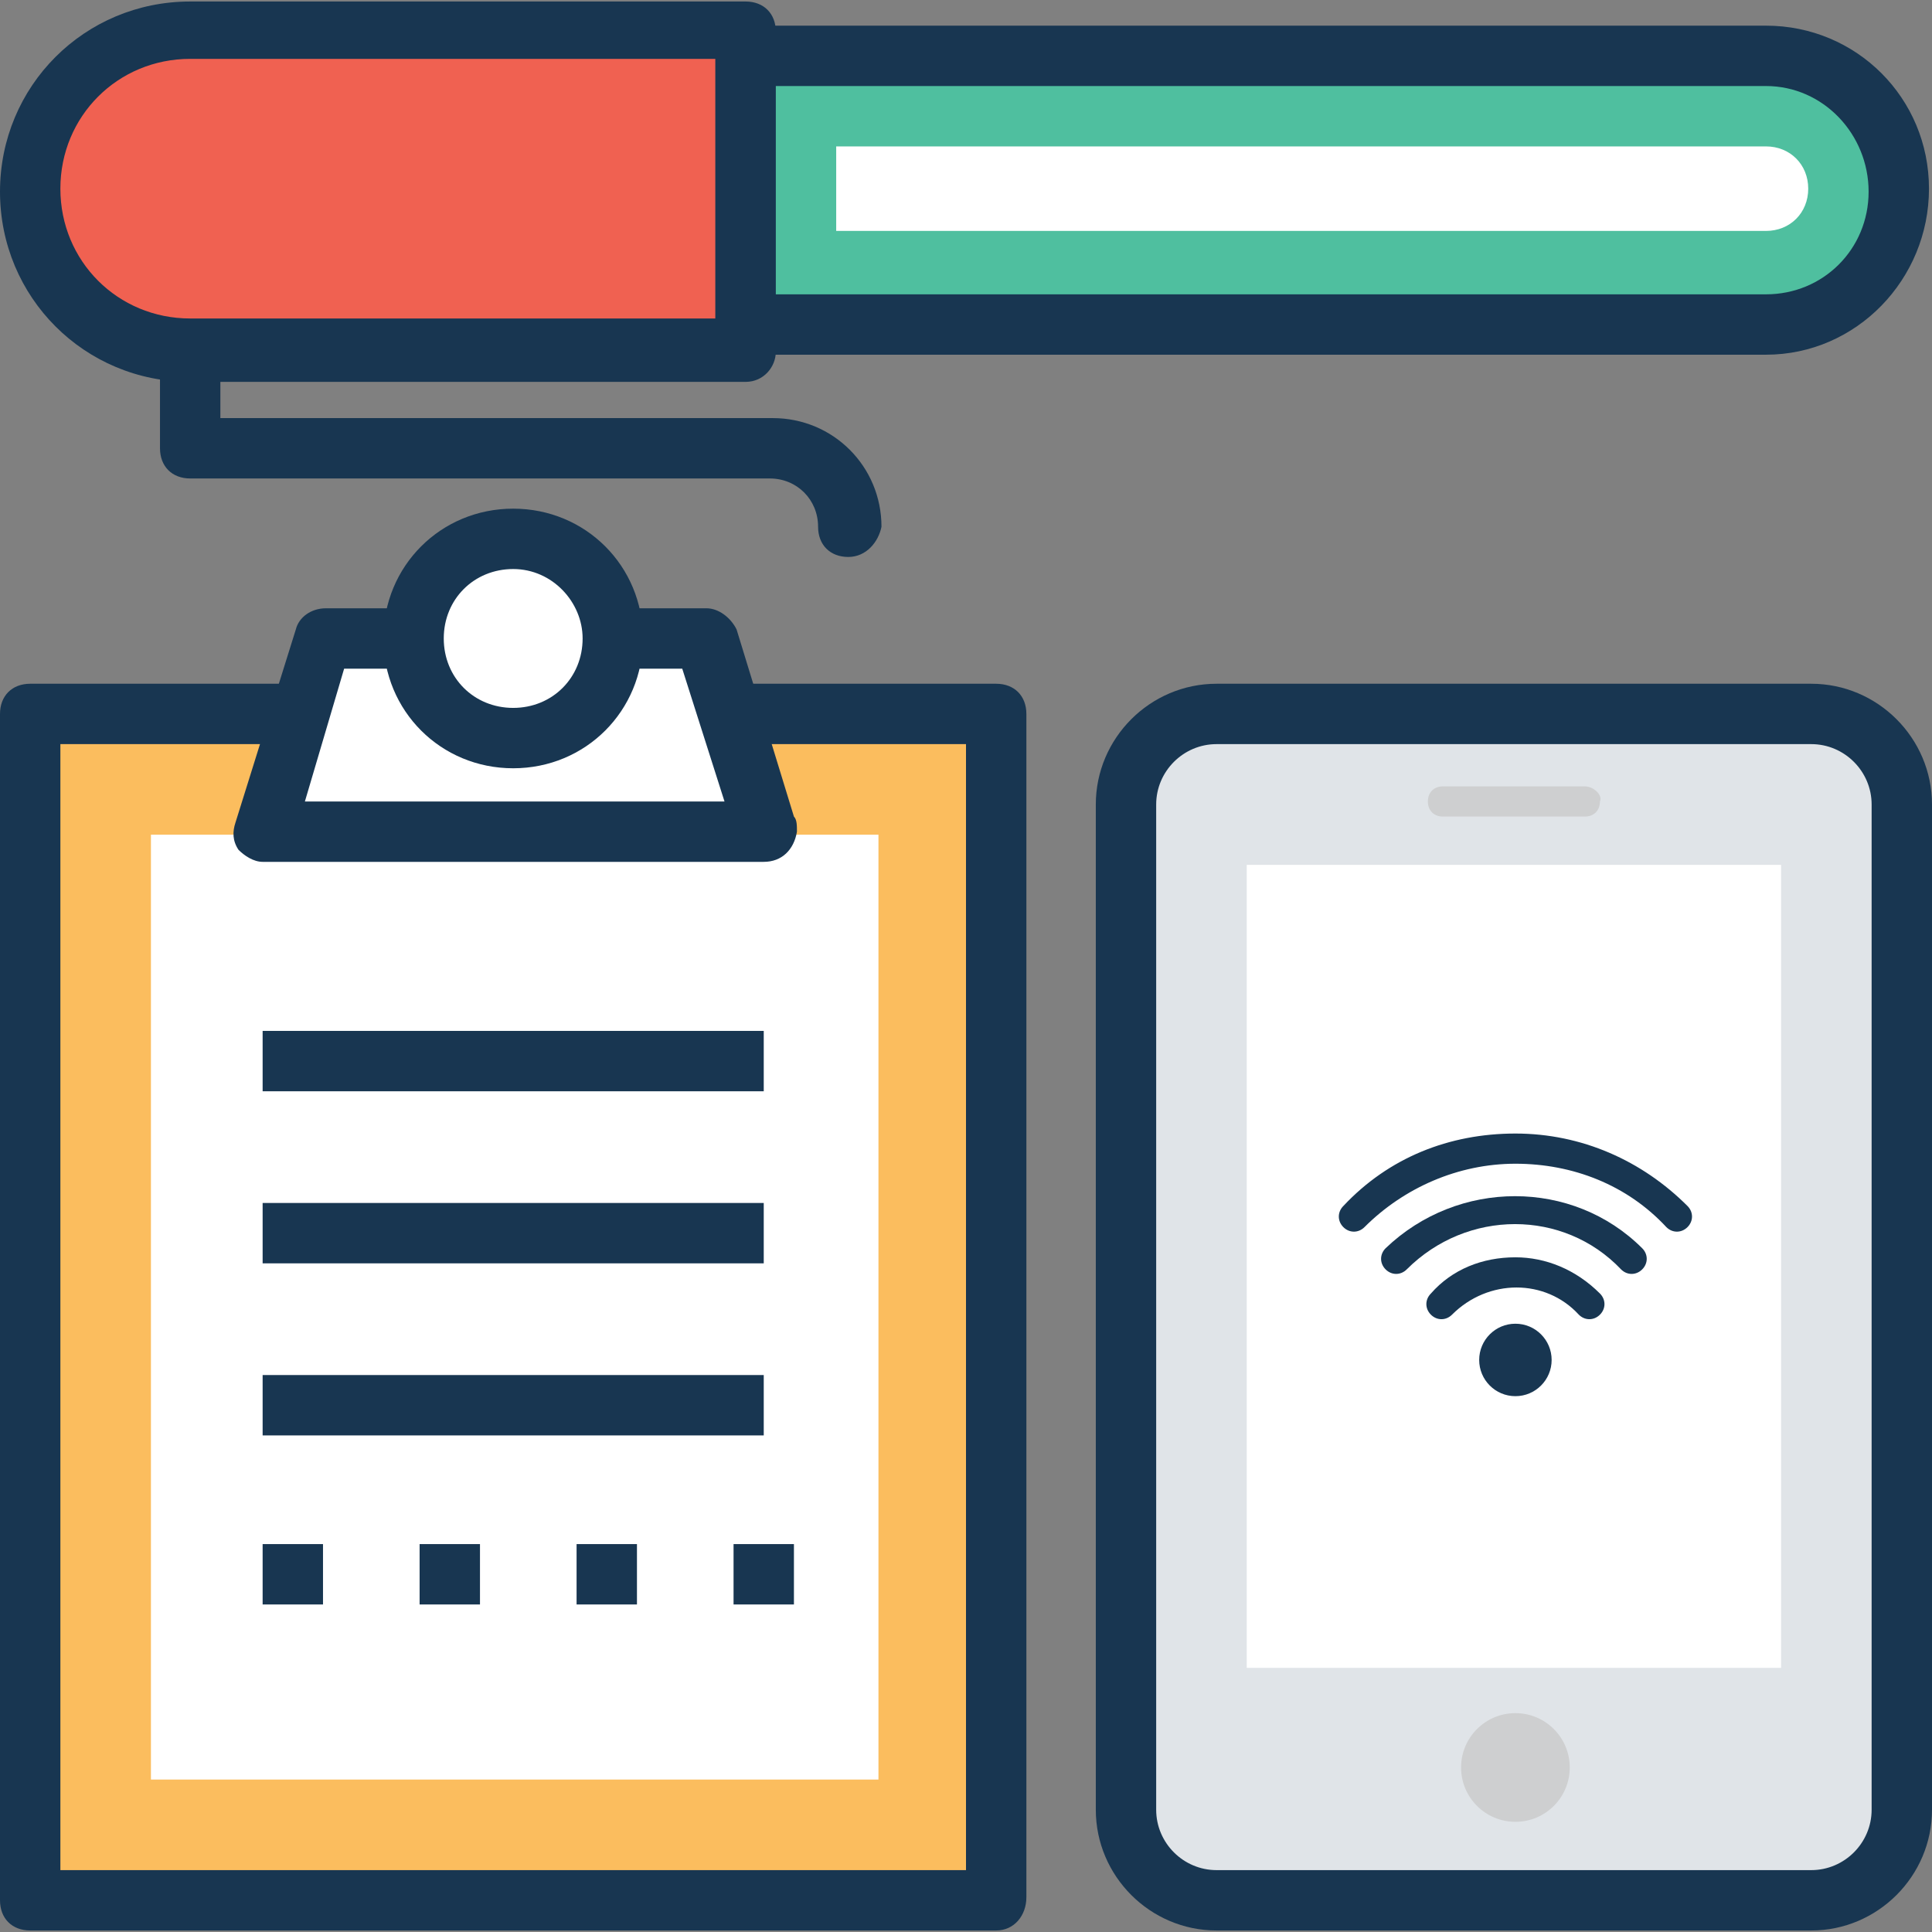 <?xml version="1.0" encoding="iso-8859-1"?>
<!-- Generator: Adobe Illustrator 19.0.0, SVG Export Plug-In . SVG Version: 6.00 Build 0)  -->
<svg version="1.1" id="Capa_1" xmlns="http://www.w3.org/2000/svg" xmlns:xlink="http://www.w3.org/1999/xlink" x="0px" y="0px"
	 viewBox="0 0 504.123 504.123" style="enable-background:new 0 0 504.123 504.123;" xml:space="preserve">
<rect x="0" y="0" width="504.123" height="504.123" fill="#808080" stroke="none"/>
<rect x="7.877" y="186.289" style="fill:#FBBD5E;" width="252.062" height="308.775"/>
<path style="fill:#183651;" d="M259.938,503.729H7.877c-4.726,0-7.877-3.151-7.877-7.877V186.289c0-4.726,3.151-7.877,7.877-7.877
	h252.062c4.726,0,7.877,3.151,7.877,7.877v308.775C267.815,499.791,264.665,503.729,259.938,503.729z M15.754,487.975h236.308
	V194.166H15.754V487.975z"/>
<rect x="39.385" y="217.797" style="fill:#FFFFFF;" width="189.834" height="246.548"/>
<path style="fill:#E0E4E8;" d="M472.615,186.289H317.44c-13.391,0-23.631,10.24-23.631,23.631v262.302
	c0,13.391,10.24,23.631,23.631,23.631h155.175c13.391,0,23.631-10.24,23.631-23.631V209.92
	C496.246,197.317,486.006,186.289,472.615,186.289z"/>
<path style="fill:#183651;" d="M472.615,503.729H317.44c-17.329,0-31.508-14.178-31.508-31.508V209.92
	c0-17.329,14.178-31.508,31.508-31.508h155.175c17.329,0,31.508,14.178,31.508,31.508v262.302
	C504.123,489.551,489.945,503.729,472.615,503.729z M317.44,194.166c-8.665,0-15.754,7.089-15.754,15.754v262.302
	c0,8.665,7.089,15.754,15.754,15.754h155.175c8.665,0,15.754-7.089,15.754-15.754V209.92c0-8.665-7.089-15.754-15.754-15.754H317.44
	z"/>
<g>
	<rect x="325.317" y="225.674" style="fill:#FFFFFF;" width="139.422" height="209.526"/>
	<polygon style="fill:#FFFFFF;" points="199.286,217.009 68.529,217.009 84.283,166.597 183.532,166.597 	"/>
</g>
<path style="fill:#183651;" d="M199.286,224.886L199.286,224.886H68.529c-2.363,0-4.726-1.575-6.302-3.151
	c-1.575-2.363-1.575-4.726-0.788-7.089l15.754-50.412c0.788-3.151,3.938-5.514,7.877-5.514h99.249c3.151,0,6.302,2.363,7.877,5.514
	l14.966,48.837c0.788,0.788,0.788,2.363,0.788,3.938C207.163,221.735,204.012,224.886,199.286,224.886z M79.557,209.132h109.489
	l-11.028-34.658H89.797L79.557,209.132z"/>
<circle style="fill:#FFFFFF;" cx="133.908" cy="166.597" r="25.994"/>
<path style="fill:#183651;" d="M133.908,200.468c-18.905,0-33.871-14.966-33.871-33.871s14.966-33.871,33.871-33.871
	c18.905,0,33.871,14.966,33.871,33.871S152.812,200.468,133.908,200.468z M133.908,148.48c-10.24,0-18.117,7.877-18.117,18.117
	c0,10.24,7.877,18.117,18.117,18.117s18.117-7.877,18.117-18.117C152.025,157.145,144.148,148.48,133.908,148.48z"/>
<g>
	<circle style="fill:#CECFD0;" cx="395.422" cy="461.194" r="14.178"/>
	<path style="fill:#CECFD0;" d="M413.538,205.194h-37.022c-2.363,0-3.938,1.575-3.938,3.938s1.575,3.938,3.938,3.938h37.022
		c2.363,0,3.938-1.575,3.938-3.938C418.265,207.557,415.902,205.194,413.538,205.194z"/>
</g>
<g>
	<circle style="fill:#183651;" cx="395.422" cy="354.855" r="9.452"/>
	<path style="fill:#183651;" d="M440.32,314.683c-11.815-11.815-27.569-18.905-44.898-18.905c-17.329,0-33.083,6.302-44.898,18.905
		c-1.575,1.575-1.575,3.938,0,5.514c1.575,1.575,3.938,1.575,5.514,0c10.24-10.24,24.418-16.542,39.385-16.542
		c14.966,0,29.145,5.514,39.385,16.542c1.575,1.575,3.938,1.575,5.514,0S441.895,316.258,440.32,314.683z"/>
	<path style="fill:#183651;" d="M361.551,325.711c-1.575,1.575-1.575,3.938,0,5.514c1.575,1.575,3.938,1.575,5.514,0
		c15.754-15.754,40.96-15.754,55.926,0c1.575,1.575,3.938,1.575,5.514,0c1.575-1.575,1.575-3.938,0-5.514
		C410.388,307.594,380.455,307.594,361.551,325.711z"/>
	<path style="fill:#183651;" d="M395.422,328.074c-8.665,0-16.542,3.151-22.055,9.452c-1.575,1.575-1.575,3.938,0,5.514
		c1.575,1.575,3.938,1.575,5.514,0c9.452-9.452,24.418-9.452,33.083,0c1.575,1.575,3.938,1.575,5.514,0
		c1.575-1.575,1.575-3.938,0-5.514C411.175,331.225,403.298,328.074,395.422,328.074z"/>
</g>
<path style="fill:#F06151;" d="M49.625,7.483c-22.843,0-41.748,18.905-41.748,41.748s18.905,41.748,41.748,41.748H194.56V7.483
	H49.625z"/>
<path style="fill:#183651;" d="M194.56,99.643H49.625C22.055,99.643,0,77.588,0,50.018S22.055,0.394,49.625,0.394H194.56
	c4.726,0,7.877,3.151,7.877,7.877v83.495C202.437,95.705,199.286,99.643,194.56,99.643z M49.625,15.36
	c-18.905,0-33.871,14.966-33.871,33.871S30.72,83.102,49.625,83.102h137.058V15.36H49.625z"/>
<path style="fill:#4FBF9F;" d="M460.8,14.572H194.56v69.317H460.8c18.905,0,34.658-15.754,34.658-34.658
	S479.705,14.572,460.8,14.572z"/>
<path style="fill:#183651;" d="M460.8,92.554H194.56c-4.726,0-7.877-3.151-7.877-7.877V14.572c0-4.726,3.151-7.877,7.877-7.877
	H460.8c23.631,0,42.535,18.905,42.535,42.535S484.431,92.554,460.8,92.554z M202.437,76.8H460.8
	c14.966,0,26.782-11.815,26.782-26.782S475.766,22.449,460.8,22.449H202.437V76.8z"/>
<path style="fill:#FFFFFF;" d="M218.191,61.046V38.203H460.8c6.302,0,11.028,4.726,11.028,11.028s-4.726,11.028-11.028,11.028
	H218.191V61.046z"/>
<g>
	<path style="fill:#183651;" d="M221.342,145.329c-4.726,0-7.877-3.151-7.877-7.877c0-7.089-5.514-12.603-12.603-12.603H49.625
		c-4.726,0-7.877-3.151-7.877-7.877V91.766c0-4.726,3.151-7.877,7.877-7.877s7.877,3.151,7.877,7.877v17.329h144.148
		c15.754,0,28.357,12.603,28.357,28.357C229.218,141.391,226.068,145.329,221.342,145.329z"/>
	<rect x="68.529" y="268.997" style="fill:#183651;" width="130.757" height="15.754"/>
	<rect x="68.529" y="313.895" style="fill:#183651;" width="130.757" height="15.754"/>
	<rect x="68.529" y="358.794" style="fill:#183651;" width="130.757" height="15.754"/>
	<rect x="68.529" y="402.905" style="fill:#183651;" width="15.754" height="15.754"/>
	<rect x="109.489" y="402.905" style="fill:#183651;" width="15.754" height="15.754"/>
	<rect x="150.449" y="402.905" style="fill:#183651;" width="15.754" height="15.754"/>
	<rect x="191.409" y="402.905" style="fill:#183651;" width="15.754" height="15.754"/>
</g>
<g>
</g>
<g>
</g>
<g>
</g>
<g>
</g>
<g>
</g>
<g>
</g>
<g>
</g>
<g>
</g>
<g>
</g>
<g>
</g>
<g>
</g>
<g>
</g>
<g>
</g>
<g>
</g>
<g>
</g>
</svg>
